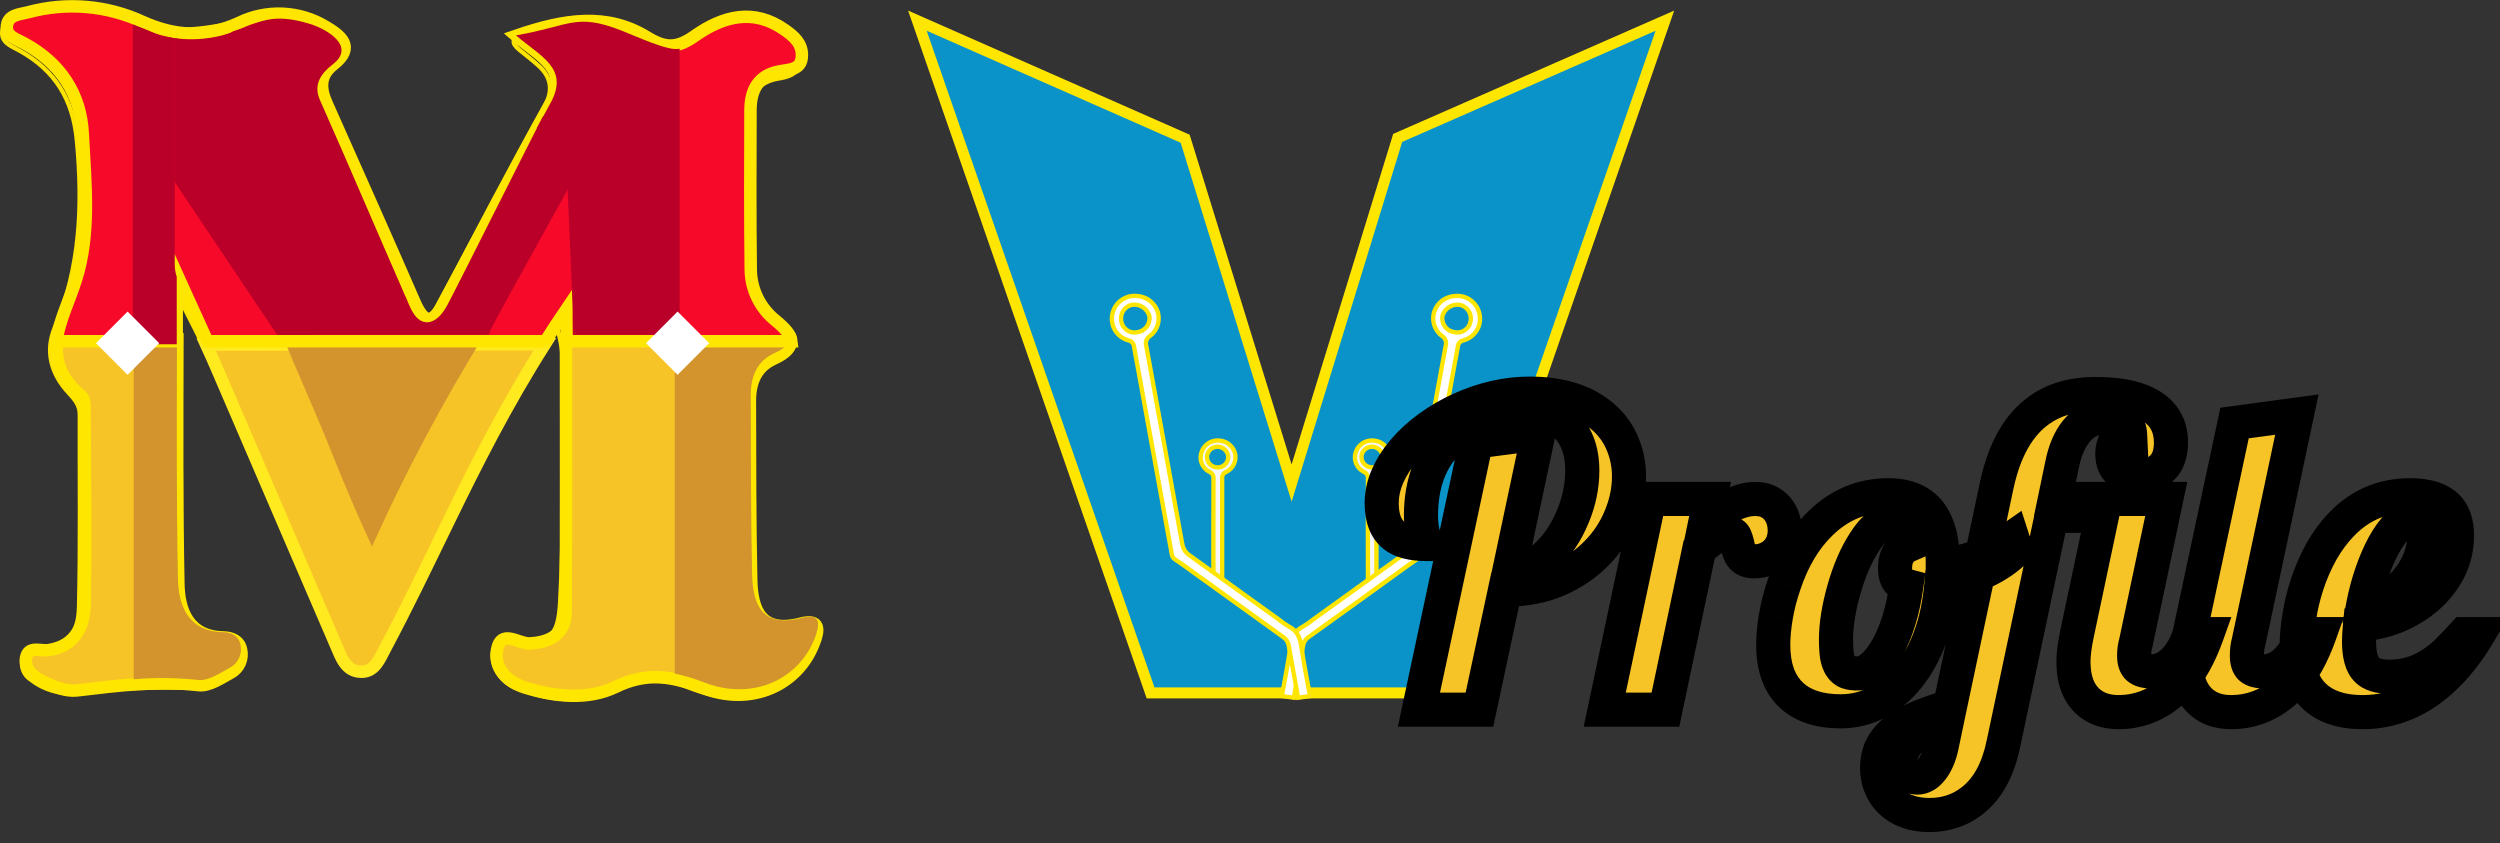 <svg width="83" height="28" viewBox="0 0 83 28" fill="none" xmlns="http://www.w3.org/2000/svg">
<rect x="0" y="0" width="83" height="28" fill="#333333" stroke="none"/>
<g clip-path="url(#clip0_544_13269)">
<path d="M18.489 10.858C17.658 12.038 16.914 13.277 16.262 14.565C15.098 16.829 13.97 19.112 12.824 21.385C12.627 21.774 12.454 22.232 11.917 22.209C11.38 22.186 11.222 21.733 11.05 21.334C9.705 18.243 8.372 15.147 7.019 12.059C6.712 11.358 6.346 10.682 5.99 9.96C5.801 10.201 5.865 10.412 5.866 10.607C5.866 13.472 5.873 16.336 5.888 19.201C5.888 20.487 6.119 20.779 7.361 21.124C7.65 21.205 7.873 21.328 7.93 21.642C7.959 21.779 7.947 21.921 7.896 22.051C7.844 22.181 7.756 22.292 7.641 22.372C7.29 22.64 6.909 22.857 6.445 22.845C5.133 22.799 3.819 22.851 2.514 23.001C1.981 23.055 1.447 22.899 1.026 22.568C0.917 22.501 0.832 22.402 0.782 22.285C0.732 22.167 0.72 22.037 0.747 21.913C0.805 21.624 1.036 21.611 1.275 21.575C2.221 21.43 2.603 21.102 2.624 20.145C2.673 18.016 2.644 15.883 2.649 13.753C2.649 13.449 2.471 13.248 2.281 13.043C1.693 12.413 1.493 11.654 1.821 10.877C2.672 8.87 2.753 6.807 2.553 4.667C2.426 3.3 1.831 2.341 0.656 1.684C0.382 1.529 0.016 1.422 0.078 1.011C0.14 0.599 0.491 0.578 0.8 0.488C1.829 0.199 2.896 0.11 3.852 0.553C5.354 1.249 6.818 0.986 8.298 0.638C9.258 0.413 10.128 0.544 10.931 1.096C11.479 1.474 11.541 1.806 11.075 2.279C10.652 2.712 10.633 3.152 10.857 3.658C11.796 5.776 12.736 7.894 13.677 10.012C13.768 10.215 13.849 10.478 14.119 10.49C14.389 10.501 14.479 10.226 14.583 10.033C15.761 7.856 16.935 5.674 18.103 3.489C18.366 3.002 18.301 2.559 17.891 2.189C17.688 2.003 17.47 1.835 17.254 1.662C16.965 1.431 16.984 1.266 17.35 1.149C18.681 0.725 20.012 0.539 21.296 1.275C21.938 1.642 22.486 1.58 23.093 1.181C24.203 0.448 25.341 0.495 26.147 1.246C26.404 1.486 26.635 1.752 26.537 2.141C26.447 2.498 26.125 2.559 25.835 2.609C25.172 2.722 24.87 3.16 24.863 3.765C24.841 5.483 24.852 7.202 24.876 8.919C24.888 9.687 25.22 10.311 25.805 10.839C26.39 11.368 26.342 11.658 25.66 12.046C25.133 12.347 24.938 12.768 24.938 13.346C24.95 15.368 24.938 17.38 24.966 19.397C24.982 20.48 25.353 20.777 26.41 20.658C27.041 20.587 27.22 20.802 27.019 21.411C26.586 22.711 25.117 23.433 23.631 23.066C23.363 23.001 23.1 22.917 22.843 22.815C22.457 22.659 22.043 22.585 21.627 22.598C21.211 22.611 20.802 22.71 20.427 22.89C19.35 23.367 18.272 23.274 17.202 22.863C17.014 22.805 16.843 22.702 16.705 22.562C16.566 22.423 16.463 22.252 16.405 22.064C16.242 21.486 16.515 21.18 17.104 21.258C18.259 21.403 18.531 21.136 18.596 19.998C18.74 17.456 18.667 14.913 18.69 12.371C18.709 11.859 18.642 11.347 18.489 10.858ZM5.016 11.502C5.016 11.343 4.282 10.605 4.122 10.607C3.961 10.608 3.186 11.368 3.255 11.509C3.438 11.879 3.738 12.178 4.109 12.36C4.247 12.431 5.011 11.681 5.016 11.502ZM23.273 11.493C23.273 11.33 22.531 10.602 22.371 10.608C22.21 10.614 21.441 11.381 21.512 11.517C21.696 11.886 21.998 12.182 22.371 12.36C22.515 12.426 23.273 11.668 23.273 11.493Z" fill="#02012B" stroke="#FCE300" stroke-width="0.144" stroke-miterlimit="10"/>
<path d="M6.846 11.44C6.979 11.729 7.107 12.018 7.231 12.306C8.545 15.348 9.847 18.395 11.161 21.436C11.328 21.825 11.483 22.302 12.001 22.302C12.447 22.302 12.602 21.877 12.785 21.533C13.514 20.168 14.18 18.772 14.859 17.38C15.815 15.414 16.801 13.456 18.088 11.43L6.846 11.44Z" fill="#F7C427" stroke="#FFE91F" stroke-width="0.414" stroke-miterlimit="10"/>
<path d="M26.591 20.704C25.277 21.043 24.963 20.279 24.94 19.244C24.898 17.264 24.901 15.284 24.896 13.303C24.896 12.705 25.099 12.179 25.67 11.919C26.132 11.71 26.286 11.499 26.247 11.281H18.79C18.79 14.441 18.8 17.371 18.78 20.298C18.78 21.02 18.298 21.329 17.58 21.361C17.213 21.377 16.637 20.867 16.503 21.562C16.384 22.174 16.829 22.637 17.404 22.819C18.415 23.136 19.516 23.253 20.436 22.808C21.493 22.292 22.341 22.457 23.358 22.847C24.946 23.453 26.474 22.752 27.013 21.371C27.202 20.909 27.229 20.538 26.591 20.704Z" fill="#F7C427" stroke="#FFE600" stroke-width="0.414" stroke-miterlimit="10"/>
<path d="M7.408 21.162C6.24 21.138 5.939 20.25 5.922 19.395C5.869 16.738 5.883 14.074 5.89 11.267H1.903C1.817 11.914 1.97 12.543 2.716 13.168C2.817 13.252 2.807 13.496 2.807 13.665C2.819 15.775 2.845 17.885 2.814 19.995C2.804 20.769 2.526 21.439 1.616 21.583C1.35 21.628 0.933 21.419 0.862 21.853C0.8 22.237 1.131 22.493 1.44 22.634C1.782 22.796 2.191 22.965 2.546 22.923C3.893 22.766 5.228 22.584 6.597 22.747C6.93 22.786 7.319 22.523 7.655 22.338C7.791 22.266 7.898 22.15 7.961 22.01C8.024 21.87 8.039 21.712 8.003 21.563C7.94 21.27 7.684 21.167 7.408 21.162Z" fill="#F7C427" stroke="#FFE600" stroke-width="0.414" stroke-miterlimit="10"/>
<path d="M26.62 20.513C25.306 20.854 24.993 20.09 24.97 19.053C24.928 17.075 24.931 15.094 24.925 13.114C24.925 12.514 25.127 11.99 25.699 11.729C26.102 11.547 26.269 11.364 26.284 11.174H21.908C22.069 11.288 22.198 11.44 22.284 11.617C22.37 11.793 22.411 11.989 22.402 12.185V22.363C22.741 22.434 23.073 22.535 23.394 22.663C24.983 23.271 26.512 22.568 27.051 21.188C27.231 20.718 27.259 20.349 26.62 20.513Z" fill="#D3942D"/>
<path d="M16.081 11.117L9.357 11.104C9.906 12.436 10.485 13.703 11.014 15.03C11.434 16.09 11.88 17.121 12.35 18.145C13.438 15.723 14.684 13.375 16.081 11.117Z" fill="#D3942D"/>
<path d="M7.982 21.393C7.918 21.095 7.67 20.993 7.394 20.987C6.226 20.962 5.925 20.074 5.908 19.221C5.856 16.588 5.869 13.951 5.876 11.174H4.439V22.552C5.15 22.491 5.866 22.499 6.575 22.575C6.909 22.616 7.297 22.352 7.634 22.167C7.769 22.095 7.877 21.979 7.94 21.839C8.003 21.699 8.018 21.542 7.982 21.393Z" fill="#D3942D"/>
<path d="M0.807 1.441C2.001 2.089 2.685 3.118 2.748 4.446C2.832 6.077 3.021 7.759 2.511 9.324C2.286 10.016 1.957 10.68 1.874 11.329H5.867C5.867 10.594 5.867 9.85 5.867 9.092C6.25 9.94 6.581 10.652 6.885 11.329H18.106C18.331 10.972 18.564 10.615 18.809 10.256V11.329H26.279C26.258 11.112 26.047 10.888 25.757 10.647C25.501 10.445 25.294 10.189 25.15 9.897C25.006 9.605 24.929 9.285 24.925 8.959C24.903 7.194 24.91 5.43 24.916 3.664C24.916 2.995 25.168 2.489 25.901 2.364C26.235 2.305 26.632 2.316 26.623 1.819C26.623 1.432 26.349 1.201 26.064 0.999C25.017 0.254 23.995 0.54 23.069 1.191C22.492 1.597 22.112 1.624 21.481 1.237C20.146 0.416 18.737 0.634 17.133 1.187C17.938 1.892 18.929 2.273 18.269 3.453C17.053 5.632 15.902 7.848 14.738 10.056C14.373 10.751 14.094 10.791 13.762 10.029C12.8 7.821 11.817 5.622 10.838 3.419C10.626 2.941 10.605 2.502 11.063 2.146C11.821 1.555 11.297 1.175 10.806 0.885C10.378 0.626 9.892 0.479 9.392 0.456C8.892 0.433 8.394 0.535 7.944 0.754C6.835 1.265 5.831 1.214 4.735 0.725C3.549 0.177 2.207 0.063 0.946 0.404C0.657 0.481 0.28 0.482 0.231 0.846C0.182 1.21 0.55 1.297 0.807 1.441Z" fill="#F60929" stroke="#FFE600" stroke-width="0.414" stroke-miterlimit="10"/>
<path d="M16.232 11.117C16.272 10.987 16.22 11.157 16.256 11.041C16.265 11.027 16.256 11.031 16.267 11.007C16.249 10.92 19.299 5.535 19.299 5.437L18.028 3.864C17.527 4.812 15.352 9.183 14.851 10.13C14.485 10.825 13.931 10.938 13.601 10.175C12.637 7.966 11.602 5.528 10.624 3.326C10.412 2.848 10.6 2.482 11.058 2.127C11.816 1.535 10.857 0.972 10.311 0.801C8.974 0.387 8.611 0.77 7.784 1.024C7.752 1.031 7.722 1.045 7.696 1.064C7.577 1.152 6.626 1.407 5.797 1.262V6.036L9.204 11.121H10.313C10.401 11.104 12.651 11.114 12.75 11.114H16.101L16.232 11.117Z" fill="#BA0028"/>
<path d="M22.564 1.614C22.224 1.724 21.119 1.204 20.644 1.019C19.104 0.417 18.955 0.861 17.131 1.174C17.937 1.877 18.927 2.258 18.267 3.44C18.116 3.711 17.968 3.986 17.818 4.259C18.103 4.305 18.36 4.454 18.543 4.677C18.725 4.9 18.82 5.182 18.809 5.47L19.015 10.249C19.015 10.639 19.015 10.732 19.023 11.115H22.564V1.614Z" fill="#BA0028"/>
<path d="M5.801 8.751V1.268C5.377 1.188 5.287 1.187 4.987 1.04C4.881 0.989 4.517 0.853 4.409 0.813V11.43H5.868C5.868 10.694 5.868 9.95 5.868 9.19C5.821 9.049 5.799 8.9 5.801 8.751Z" fill="#BA0028"/>
<path d="M22.496 10.344L21.446 11.393L22.496 12.443L23.546 11.393L22.496 10.344Z" fill="white"/>
<path d="M4.236 10.344L3.187 11.394L4.236 12.444L5.286 11.394L4.236 10.344Z" fill="white"/>
<path d="M55.274 0.694L47.533 23.013H38.199L30.457 0.694L39.347 4.615L42.882 16.047L46.403 4.589L55.274 0.694Z" fill="#0C1429" stroke="#FFE600" stroke-width="0.144" stroke-miterlimit="10"/>
<path d="M55.274 0.686L47.533 23.004H38.199L30.457 0.686L39.347 4.605L42.882 16.037L46.403 4.579L55.274 0.686Z" fill="#0993C9" stroke="#FFE600" stroke-width="0.364" stroke-miterlimit="10"/>
<path d="M45.271 15.66C45.319 15.678 45.359 15.711 45.385 15.754C45.411 15.798 45.422 15.849 45.416 15.899C45.416 17.023 45.408 18.145 45.416 19.267C45.416 19.299 45.413 19.331 45.408 19.362H45.697C45.697 18.207 45.697 17.052 45.697 15.896C45.69 15.849 45.699 15.8 45.724 15.758C45.748 15.717 45.786 15.685 45.831 15.668C45.945 15.613 46.036 15.52 46.089 15.405C46.141 15.29 46.152 15.161 46.12 15.039C46.085 14.919 46.012 14.813 45.911 14.739C45.811 14.664 45.689 14.624 45.564 14.624C45.439 14.62 45.316 14.657 45.215 14.731C45.114 14.804 45.04 14.91 45.005 15.03C44.969 15.149 44.976 15.278 45.025 15.393C45.073 15.508 45.16 15.602 45.271 15.66ZM45.545 14.832C45.639 14.831 45.729 14.867 45.797 14.931C45.864 14.996 45.904 15.084 45.907 15.177C45.906 15.224 45.896 15.269 45.877 15.311C45.858 15.354 45.831 15.392 45.798 15.423C45.764 15.455 45.724 15.48 45.681 15.496C45.638 15.512 45.592 15.519 45.545 15.517C45.455 15.517 45.367 15.481 45.303 15.417C45.238 15.353 45.201 15.265 45.2 15.175C45.201 15.083 45.238 14.996 45.303 14.932C45.367 14.868 45.455 14.832 45.545 14.832Z" fill="#F6F6F6" stroke="#FFE600" stroke-width="0.144" stroke-miterlimit="10"/>
<path d="M40.143 15.66C40.191 15.678 40.231 15.711 40.257 15.755C40.283 15.798 40.294 15.849 40.288 15.899C40.288 17.023 40.279 18.145 40.288 19.267C40.291 19.299 40.291 19.331 40.288 19.362H40.576C40.576 18.207 40.576 17.052 40.576 15.896C40.569 15.849 40.578 15.8 40.603 15.758C40.627 15.717 40.665 15.685 40.711 15.668C40.824 15.613 40.915 15.52 40.968 15.405C41.02 15.29 41.032 15.161 40.999 15.039C40.964 14.919 40.891 14.813 40.791 14.739C40.69 14.664 40.569 14.624 40.444 14.624C40.318 14.62 40.195 14.657 40.094 14.731C39.993 14.804 39.919 14.91 39.885 15.03C39.847 15.149 39.853 15.277 39.9 15.392C39.947 15.507 40.033 15.601 40.143 15.66ZM40.417 14.832C40.511 14.831 40.601 14.867 40.669 14.931C40.736 14.996 40.776 15.084 40.779 15.177C40.778 15.224 40.768 15.269 40.749 15.311C40.73 15.354 40.703 15.392 40.67 15.423C40.636 15.455 40.596 15.48 40.553 15.496C40.51 15.512 40.464 15.519 40.417 15.517C40.372 15.517 40.328 15.508 40.286 15.491C40.244 15.474 40.206 15.449 40.174 15.417C40.142 15.385 40.117 15.348 40.099 15.306C40.082 15.264 40.073 15.22 40.072 15.175C40.073 15.084 40.109 14.997 40.173 14.933C40.237 14.869 40.324 14.833 40.415 14.832H40.417Z" fill="#F6F6F6" stroke="#FFE600" stroke-width="0.144" stroke-miterlimit="10"/>
<path d="M48.591 11.299C48.541 11.307 48.495 11.332 48.461 11.369C48.426 11.406 48.405 11.453 48.4 11.504C48.37 11.703 48.328 11.901 48.292 12.098C47.917 14.165 47.541 16.232 47.164 18.298C47.147 18.396 47.144 18.499 47.044 18.567C46.832 18.711 46.624 18.855 46.416 19.011C45.426 19.725 44.436 20.441 43.444 21.151C43.395 21.184 43.354 21.227 43.323 21.277C43.291 21.326 43.271 21.382 43.262 21.44C43.161 22.018 43.056 22.596 42.955 23.165L42.558 23.108C42.656 22.558 42.767 22.009 42.846 21.456C42.89 21.167 42.982 20.942 43.26 20.801C43.381 20.729 43.498 20.648 43.608 20.559C44.587 19.854 45.569 19.148 46.551 18.442C46.617 18.399 46.673 18.343 46.716 18.277C46.759 18.21 46.788 18.136 46.8 18.058C47.195 15.868 47.594 13.677 47.996 11.486C48.016 11.424 48.014 11.357 47.99 11.296C47.967 11.236 47.924 11.184 47.867 11.151C47.749 11.059 47.661 10.933 47.616 10.79C47.571 10.647 47.57 10.493 47.615 10.35C47.663 10.206 47.753 10.079 47.873 9.986C47.994 9.894 48.139 9.839 48.291 9.828C48.478 9.806 48.666 9.854 48.82 9.963C48.973 10.073 49.079 10.236 49.118 10.421C49.161 10.607 49.129 10.802 49.031 10.966C48.933 11.129 48.775 11.248 48.591 11.299ZM48.447 10.116C48.325 10.104 48.202 10.134 48.1 10.202C47.998 10.27 47.923 10.371 47.888 10.488C47.878 10.55 47.88 10.612 47.895 10.673C47.909 10.733 47.935 10.79 47.972 10.84C48.008 10.89 48.054 10.933 48.107 10.965C48.16 10.997 48.219 11.019 48.281 11.028C48.34 11.042 48.402 11.043 48.462 11.032C48.522 11.021 48.579 10.998 48.63 10.964C48.681 10.93 48.724 10.886 48.757 10.835C48.791 10.784 48.813 10.726 48.824 10.666C48.836 10.605 48.836 10.542 48.823 10.481C48.811 10.42 48.786 10.363 48.751 10.311C48.716 10.26 48.671 10.216 48.619 10.183C48.566 10.149 48.508 10.126 48.447 10.116Z" fill="white" stroke="#FFE600" stroke-width="0.144" stroke-miterlimit="10"/>
<path d="M37.458 11.299C37.508 11.307 37.554 11.332 37.588 11.369C37.623 11.406 37.644 11.453 37.649 11.504C37.68 11.703 37.721 11.901 37.757 12.099C38.132 14.166 38.508 16.232 38.885 18.298C38.904 18.396 38.905 18.499 39.005 18.567C39.217 18.711 39.425 18.855 39.633 19.011C40.623 19.725 41.613 20.441 42.606 21.152C42.655 21.185 42.696 21.227 42.727 21.277C42.758 21.327 42.778 21.382 42.787 21.44C42.888 22.018 42.993 22.596 43.096 23.165L43.493 23.108C43.393 22.558 43.282 22.009 43.204 21.456C43.161 21.168 43.068 20.942 42.791 20.801C42.669 20.729 42.554 20.649 42.444 20.559C41.462 19.854 40.481 19.148 39.5 18.442C39.434 18.399 39.378 18.343 39.335 18.277C39.292 18.21 39.263 18.136 39.25 18.058C38.856 15.868 38.458 13.678 38.056 11.486C38.036 11.424 38.038 11.357 38.062 11.296C38.085 11.236 38.128 11.184 38.184 11.151C38.303 11.059 38.39 10.933 38.435 10.79C38.48 10.647 38.48 10.493 38.436 10.35C38.388 10.206 38.298 10.08 38.178 9.987C38.058 9.894 37.913 9.839 37.761 9.828C37.574 9.805 37.385 9.853 37.231 9.963C37.078 10.073 36.971 10.236 36.932 10.421C36.89 10.606 36.921 10.801 37.019 10.965C37.117 11.128 37.274 11.248 37.458 11.299ZM37.602 10.116C37.724 10.104 37.846 10.134 37.948 10.202C38.05 10.27 38.124 10.371 38.16 10.488C38.17 10.55 38.167 10.612 38.153 10.673C38.139 10.733 38.112 10.79 38.076 10.84C38.039 10.89 37.993 10.933 37.94 10.965C37.887 10.998 37.828 11.019 37.767 11.028C37.708 11.042 37.646 11.043 37.586 11.032C37.526 11.021 37.469 10.998 37.418 10.964C37.368 10.93 37.325 10.886 37.291 10.835C37.258 10.784 37.236 10.726 37.226 10.666C37.213 10.605 37.213 10.542 37.225 10.481C37.238 10.42 37.262 10.362 37.298 10.31C37.333 10.259 37.378 10.215 37.431 10.182C37.484 10.149 37.542 10.126 37.604 10.116H37.602Z" fill="white" stroke="#FFE600" stroke-width="0.144" stroke-miterlimit="10"/>
</g>
<path d="M49.008 14.659L51.077 14.386L50.087 19.059C50.529 19.027 50.95 18.822 51.351 18.444C51.715 18.102 52.004 17.67 52.218 17.146C52.428 16.645 52.532 16.135 52.532 15.616C52.532 15.069 52.398 14.621 52.129 14.27C51.984 14.092 51.799 13.956 51.576 13.86C51.353 13.76 51.093 13.71 50.797 13.71C50.233 13.71 49.725 13.787 49.274 13.942C48.828 14.097 48.447 14.32 48.133 14.612C47.819 14.903 47.58 15.261 47.416 15.684C47.257 16.108 47.177 16.584 47.177 17.112C47.177 17.403 47.209 17.636 47.272 17.809C47.291 17.868 47.313 17.92 47.341 17.966C47.359 17.998 47.368 18.03 47.368 18.061C46.862 18.061 46.494 17.961 46.261 17.761C46.002 17.542 45.872 17.189 45.872 16.702C45.872 16.397 45.938 16.096 46.07 15.8C46.202 15.5 46.389 15.211 46.63 14.933C46.858 14.669 47.129 14.423 47.443 14.195C47.762 13.963 48.106 13.762 48.475 13.594C49.249 13.243 50.019 13.068 50.784 13.068C51.863 13.068 52.701 13.348 53.297 13.908C53.562 14.159 53.758 14.448 53.885 14.776C54.017 15.104 54.083 15.452 54.083 15.821C54.083 16.272 53.99 16.72 53.803 17.167C53.621 17.613 53.357 18.011 53.011 18.362C52.646 18.735 52.211 19.032 51.706 19.25C51.205 19.464 50.652 19.571 50.046 19.571H49.971L49.117 23.561H47.108L49.008 14.659ZM54.759 16.565H56.775L56.597 17.433C56.916 17.151 57.175 16.95 57.376 16.832C57.685 16.654 57.988 16.565 58.284 16.565C58.585 16.565 58.826 16.672 59.008 16.887C59.09 16.982 59.152 17.094 59.193 17.221C59.234 17.344 59.254 17.476 59.254 17.617C59.254 17.745 59.234 17.868 59.193 17.986C59.152 18.105 59.09 18.212 59.008 18.307C58.917 18.408 58.806 18.487 58.674 18.547C58.546 18.606 58.403 18.635 58.243 18.635C58.12 18.635 58.022 18.615 57.95 18.574C57.877 18.533 57.82 18.474 57.779 18.396C57.742 18.319 57.717 18.244 57.704 18.171C57.663 17.975 57.622 17.845 57.581 17.781C57.549 17.736 57.499 17.713 57.43 17.713C57.234 17.713 57.068 17.754 56.932 17.836C56.795 17.918 56.622 18.055 56.413 18.246L55.292 23.561H53.277L54.759 16.565ZM61.112 23.615C60.42 23.615 59.885 23.447 59.507 23.11C59.084 22.736 58.872 22.169 58.872 21.409C58.872 21.122 58.901 20.805 58.961 20.459C59.02 20.108 59.111 19.756 59.234 19.4C59.516 18.553 59.919 17.877 60.443 17.372C61.076 16.752 61.83 16.442 62.704 16.442C63.902 16.442 64.501 17.187 64.501 18.676V18.69C64.528 18.699 64.551 18.704 64.569 18.704H64.651C64.961 18.704 65.327 18.617 65.751 18.444C66.124 18.289 66.477 18.096 66.81 17.863L66.933 18.246C66.659 18.533 66.306 18.776 65.874 18.977C65.446 19.177 64.972 19.321 64.453 19.407C64.398 20.04 64.275 20.619 64.084 21.142C63.893 21.662 63.647 22.108 63.346 22.481C63.05 22.846 62.711 23.126 62.328 23.322C61.946 23.517 61.541 23.615 61.112 23.615ZM61.672 22.358C61.837 22.358 62.003 22.285 62.171 22.14C62.344 21.989 62.506 21.782 62.656 21.518C62.806 21.254 62.936 20.944 63.046 20.589C63.155 20.234 63.237 19.854 63.291 19.448C63.155 19.412 63.057 19.343 62.998 19.243C62.943 19.143 62.916 19.015 62.916 18.861C62.916 18.669 62.955 18.51 63.032 18.383C63.109 18.255 63.216 18.162 63.353 18.102C63.335 17.806 63.287 17.595 63.209 17.467C63.169 17.403 63.116 17.358 63.052 17.331C62.993 17.303 62.916 17.29 62.82 17.29C62.506 17.29 62.199 17.526 61.898 18C61.62 18.428 61.392 18.956 61.215 19.585C61.042 20.2 60.955 20.746 60.955 21.224C60.955 21.456 60.967 21.645 60.989 21.791C61.017 21.937 61.06 22.051 61.119 22.133C61.174 22.215 61.244 22.274 61.331 22.31C61.417 22.342 61.531 22.358 61.672 22.358ZM64.057 27.058C63.542 27.058 63.125 26.917 62.806 26.635C62.652 26.498 62.533 26.332 62.451 26.136C62.365 25.945 62.322 25.731 62.322 25.494C62.322 25.193 62.388 24.934 62.52 24.715C62.652 24.496 62.841 24.305 63.087 24.141C63.291 24.009 63.522 23.891 63.776 23.786C64.032 23.686 64.353 23.574 64.74 23.451L66.297 16.087C66.548 14.931 67.014 14.108 67.698 13.621C68.194 13.261 68.818 13.082 69.569 13.082C70.28 13.082 70.838 13.182 71.243 13.382C71.799 13.655 72.076 14.092 72.076 14.694C72.076 15.085 71.965 15.377 71.742 15.568C71.641 15.655 71.523 15.718 71.386 15.759C71.254 15.8 71.115 15.821 70.97 15.821C70.733 15.821 70.542 15.771 70.396 15.671C70.218 15.548 70.129 15.347 70.129 15.069C70.129 14.896 70.171 14.742 70.252 14.605C70.344 14.459 70.46 14.386 70.601 14.386H70.669C70.692 14.386 70.708 14.391 70.717 14.4C70.708 14.213 70.635 14.074 70.498 13.983C70.366 13.888 70.182 13.84 69.945 13.84C69.531 13.84 69.191 14.002 68.927 14.325C68.709 14.598 68.554 14.962 68.463 15.418L68.224 16.565H69.344L69.235 17.126H68.114L66.516 24.681C66.338 25.555 65.987 26.193 65.464 26.594C65.063 26.903 64.594 27.058 64.057 27.058ZM70.341 23.642C69.895 23.642 69.54 23.511 69.276 23.246C68.984 22.955 68.838 22.529 68.838 21.969C68.838 21.723 68.877 21.418 68.955 21.053L69.904 16.565H71.919L70.915 21.32C70.874 21.456 70.854 21.607 70.854 21.771C70.854 21.962 70.899 22.096 70.99 22.174C71.081 22.251 71.227 22.29 71.427 22.29C71.564 22.29 71.696 22.26 71.824 22.201C71.956 22.137 72.076 22.051 72.186 21.942C72.409 21.718 72.577 21.422 72.691 21.053H73.279C73.028 21.759 72.714 22.322 72.336 22.741C72.017 23.082 71.657 23.328 71.257 23.479C70.965 23.588 70.66 23.642 70.341 23.642ZM63.667 25.815C63.74 25.815 63.815 25.794 63.893 25.753C63.97 25.712 64.043 25.651 64.111 25.569C64.28 25.369 64.4 25.086 64.473 24.722L64.644 23.909C64.18 24.05 63.811 24.235 63.537 24.462C63.241 24.699 63.093 24.963 63.093 25.255C63.093 25.455 63.171 25.608 63.326 25.712C63.43 25.781 63.544 25.815 63.667 25.815ZM74.078 23.642C73.632 23.642 73.279 23.511 73.019 23.246C72.728 22.955 72.582 22.529 72.582 21.969C72.582 21.705 72.618 21.4 72.691 21.053L74.187 14.045L76.257 13.765L74.652 21.32C74.615 21.438 74.597 21.589 74.597 21.771C74.597 21.962 74.64 22.096 74.727 22.174C74.818 22.251 74.964 22.29 75.164 22.29C75.301 22.29 75.433 22.26 75.56 22.201C75.692 22.137 75.813 22.051 75.922 21.942C76.145 21.718 76.314 21.422 76.428 21.053H77.015C76.765 21.759 76.451 22.322 76.073 22.741C75.754 23.082 75.394 23.328 74.993 23.479C74.702 23.588 74.397 23.642 74.078 23.642ZM78.436 23.642C77.749 23.642 77.218 23.47 76.845 23.123C76.448 22.755 76.25 22.188 76.25 21.422C76.25 21.136 76.28 20.817 76.339 20.466C76.394 20.115 76.478 19.765 76.592 19.414C76.719 19.022 76.881 18.651 77.077 18.3C77.277 17.95 77.51 17.64 77.774 17.372C78.384 16.752 79.135 16.442 80.028 16.442C80.597 16.442 81.012 16.579 81.271 16.852C81.472 17.066 81.572 17.376 81.572 17.781C81.572 18.178 81.485 18.551 81.312 18.902C81.139 19.248 80.9 19.555 80.595 19.824C80.29 20.088 79.944 20.3 79.556 20.459C79.169 20.614 78.769 20.705 78.354 20.732C78.332 20.969 78.32 21.156 78.32 21.293C78.32 21.748 78.407 22.062 78.58 22.235C78.73 22.39 78.98 22.468 79.331 22.468C79.837 22.468 80.299 22.331 80.718 22.058C80.895 21.944 81.066 21.809 81.23 21.655C81.394 21.495 81.585 21.295 81.804 21.053H82.282C81.84 21.8 81.333 22.395 80.759 22.836C80.053 23.374 79.279 23.642 78.436 23.642ZM78.463 20.063C78.723 20.045 78.976 19.97 79.222 19.838C79.468 19.706 79.686 19.532 79.878 19.318C80.069 19.1 80.219 18.856 80.329 18.587C80.438 18.314 80.492 18.036 80.492 17.754C80.492 17.567 80.465 17.426 80.41 17.331C80.36 17.23 80.272 17.18 80.144 17.18C79.975 17.18 79.805 17.262 79.632 17.426C79.463 17.59 79.299 17.816 79.14 18.102C78.994 18.371 78.862 18.676 78.744 19.018C78.625 19.359 78.532 19.708 78.463 20.063Z" fill="#F7C427"/>
<path d="M49.008 14.659L48.933 14.098L48.537 14.15L48.454 14.541L49.008 14.659ZM51.077 14.386L51.632 14.504L51.798 13.72L51.003 13.825L51.077 14.386ZM50.087 19.059L49.533 18.941L49.377 19.678L50.128 19.624L50.087 19.059ZM51.351 18.444L50.963 18.031L50.962 18.032L51.351 18.444ZM52.218 17.146L51.696 16.927L51.694 16.932L52.218 17.146ZM52.129 14.27L52.579 13.926L52.573 13.918L52.567 13.911L52.129 14.27ZM51.576 13.86L51.344 14.377L51.353 14.381L51.576 13.86ZM49.274 13.942L49.09 13.407L49.088 13.407L49.274 13.942ZM47.416 15.684L46.888 15.48L46.886 15.485L47.416 15.684ZM47.272 17.809L47.814 17.642L47.809 17.627L47.804 17.613L47.272 17.809ZM47.341 17.966L47.833 17.685L47.826 17.674L47.341 17.966ZM47.368 18.061V18.628H47.934V18.061H47.368ZM46.261 17.761L46.631 17.332L46.626 17.328L46.261 17.761ZM46.07 15.8L46.587 16.031L46.589 16.028L46.07 15.8ZM46.63 14.933L47.058 15.304L47.059 15.303L46.63 14.933ZM47.443 14.195L47.776 14.654L47.777 14.653L47.443 14.195ZM48.475 13.594L48.241 13.078L48.239 13.079L48.475 13.594ZM53.297 13.908L53.687 13.497L53.685 13.495L53.297 13.908ZM53.885 14.776L53.357 14.981L53.36 14.987L53.885 14.776ZM53.803 17.167L53.281 16.948L53.279 16.953L53.803 17.167ZM53.011 18.362L52.608 17.964L52.605 17.966L53.011 18.362ZM51.706 19.25L51.928 19.771L51.931 19.77L51.706 19.25ZM49.971 19.571V19.005H49.513L49.417 19.453L49.971 19.571ZM49.117 23.561V24.127H49.575L49.671 23.679L49.117 23.561ZM47.108 23.561L46.554 23.442L46.408 24.127H47.108V23.561ZM49.082 15.221L51.151 14.948L51.003 13.825L48.933 14.098L49.082 15.221ZM50.523 14.269L49.533 18.941L50.641 19.176L51.632 14.504L50.523 14.269ZM50.128 19.624C50.729 19.58 51.267 19.301 51.739 18.856L50.962 18.032C50.632 18.343 50.328 18.474 50.046 18.494L50.128 19.624ZM51.738 18.857C52.169 18.453 52.502 17.949 52.742 17.36L51.694 16.932C51.507 17.39 51.261 17.752 50.963 18.031L51.738 18.857ZM52.741 17.365C52.978 16.798 53.099 16.213 53.099 15.616H51.966C51.966 16.057 51.877 16.493 51.696 16.928L52.741 17.365ZM53.099 15.616C53.099 14.975 52.94 14.397 52.579 13.926L51.68 14.615C51.856 14.845 51.966 15.164 51.966 15.616H53.099ZM52.567 13.911C52.361 13.659 52.101 13.469 51.799 13.34L51.353 14.381C51.498 14.443 51.607 14.526 51.691 14.629L52.567 13.911ZM51.808 13.344C51.498 13.204 51.157 13.144 50.797 13.144V14.276C51.03 14.276 51.208 14.316 51.344 14.377L51.808 13.344ZM50.797 13.144C50.181 13.144 49.61 13.228 49.09 13.407L49.458 14.478C49.84 14.347 50.284 14.276 50.797 14.276V13.144ZM49.088 13.407C48.575 13.585 48.125 13.846 47.748 14.196L48.518 15.027C48.769 14.794 49.08 14.609 49.46 14.477L49.088 13.407ZM47.748 14.196C47.367 14.55 47.081 14.981 46.888 15.48L47.944 15.889C48.079 15.54 48.271 15.257 48.518 15.027L47.748 14.196ZM46.886 15.485C46.699 15.982 46.61 16.527 46.61 17.112H47.743C47.743 16.641 47.814 16.234 47.946 15.884L46.886 15.485ZM46.61 17.112C46.61 17.436 46.645 17.743 46.741 18.005L47.804 17.613C47.773 17.528 47.743 17.371 47.743 17.112H46.61ZM46.731 17.975C46.761 18.071 46.801 18.167 46.855 18.257L47.826 17.674C47.826 17.674 47.821 17.665 47.814 17.642L46.731 17.975ZM46.849 18.247C46.826 18.206 46.802 18.142 46.802 18.061H47.934C47.934 17.917 47.892 17.789 47.833 17.685L46.849 18.247ZM47.368 17.495C46.916 17.495 46.712 17.402 46.631 17.332L45.891 18.19C46.275 18.521 46.809 18.628 47.368 18.628V17.495ZM46.626 17.328C46.543 17.257 46.438 17.098 46.438 16.702H45.306C45.306 17.281 45.461 17.827 45.897 18.194L46.626 17.328ZM46.438 16.702C46.438 16.481 46.486 16.259 46.587 16.031L45.553 15.57C45.39 15.934 45.306 16.312 45.306 16.702H46.438ZM46.589 16.028C46.695 15.786 46.849 15.544 47.058 15.304L46.203 14.561C45.928 14.877 45.709 15.214 45.552 15.572L46.589 16.028ZM47.059 15.303C47.255 15.075 47.493 14.858 47.776 14.654L47.111 13.736C46.765 13.987 46.461 14.262 46.201 14.563L47.059 15.303ZM47.777 14.653C48.064 14.444 48.375 14.262 48.71 14.109L48.239 13.079C47.837 13.262 47.46 13.482 47.11 13.737L47.777 14.653ZM48.708 14.11C49.417 13.789 50.108 13.634 50.784 13.634V12.502C49.929 12.502 49.08 12.698 48.241 13.078L48.708 14.11ZM50.784 13.634C51.766 13.634 52.448 13.888 52.91 14.321L53.685 13.495C52.954 12.808 51.96 12.502 50.784 12.502V13.634ZM52.908 14.319C53.113 14.514 53.261 14.734 53.357 14.981L54.413 14.57C54.254 14.162 54.01 13.803 53.687 13.497L52.908 14.319ZM53.36 14.987C53.463 15.245 53.517 15.521 53.517 15.821H54.65C54.65 15.383 54.571 14.962 54.41 14.564L53.36 14.987ZM53.517 15.821C53.517 16.191 53.44 16.566 53.281 16.948L54.325 17.385C54.539 16.875 54.65 16.352 54.65 15.821H53.517ZM53.279 16.953C53.125 17.329 52.903 17.665 52.608 17.964L53.414 18.76C53.811 18.358 54.117 17.897 54.327 17.381L53.279 16.953ZM52.605 17.966C52.295 18.284 51.923 18.539 51.481 18.73L51.931 19.77C52.5 19.524 52.997 19.187 53.416 18.758L52.605 17.966ZM51.483 18.729C51.06 18.91 50.584 19.005 50.046 19.005V20.137C50.719 20.137 51.35 20.018 51.928 19.771L51.483 18.729ZM50.046 19.005H49.971V20.137H50.046V19.005ZM49.417 19.453L48.563 23.442L49.671 23.679L50.525 19.69L49.417 19.453ZM49.117 22.994H47.108V24.127H49.117V22.994ZM47.662 23.679L49.562 14.778L48.454 14.541L46.554 23.442L47.662 23.679ZM54.759 16.565V15.999H54.3L54.205 16.448L54.759 16.565ZM56.775 16.565L57.33 16.679L57.469 15.999H56.775V16.565ZM56.597 17.433L56.042 17.319L55.702 18.983L56.972 17.857L56.597 17.433ZM57.376 16.832L57.094 16.34L57.088 16.344L57.376 16.832ZM59.008 16.887L58.577 17.254L58.578 17.255L59.008 16.887ZM59.193 17.221L58.654 17.395L58.656 17.4L59.193 17.221ZM59.008 18.307L59.428 18.688L59.433 18.682L59.438 18.676L59.008 18.307ZM58.674 18.547L58.442 18.03L58.435 18.033L58.674 18.547ZM57.779 18.396L57.266 18.637L57.272 18.649L57.278 18.661L57.779 18.396ZM57.704 18.171L58.26 18.066L58.258 18.055L57.704 18.171ZM57.581 17.781L58.057 17.475L58.051 17.466L58.045 17.457L57.581 17.781ZM56.413 18.246L56.031 17.828L55.896 17.951L55.858 18.129L56.413 18.246ZM55.292 23.561V24.127H55.752L55.846 23.677L55.292 23.561ZM53.277 23.561L52.723 23.443L52.578 24.127H53.277V23.561ZM54.759 17.132H56.775V15.999H54.759V17.132ZM56.22 16.452L56.042 17.319L57.152 17.547L57.33 16.679L56.22 16.452ZM56.972 17.857C57.282 17.582 57.51 17.41 57.664 17.32L57.088 16.344C56.84 16.49 56.549 16.719 56.221 17.009L56.972 17.857ZM57.657 17.323C57.899 17.185 58.106 17.132 58.284 17.132V15.999C57.871 15.999 57.472 16.124 57.094 16.34L57.657 17.323ZM58.284 17.132C58.432 17.132 58.511 17.176 58.577 17.254L59.44 16.519C59.142 16.169 58.738 15.999 58.284 15.999V17.132ZM58.578 17.255C58.608 17.29 58.634 17.334 58.654 17.395L59.732 17.048C59.669 16.853 59.572 16.674 59.438 16.518L58.578 17.255ZM58.656 17.4C58.676 17.461 58.688 17.532 58.688 17.617H59.821C59.821 17.421 59.792 17.228 59.73 17.042L58.656 17.4ZM58.688 17.617C58.688 17.683 58.678 17.743 58.658 17.801L59.728 18.172C59.79 17.992 59.821 17.807 59.821 17.617H58.688ZM58.658 17.801C58.64 17.852 58.614 17.897 58.578 17.939L59.438 18.676C59.566 18.527 59.664 18.358 59.728 18.172L58.658 17.801ZM58.589 17.926C58.554 17.965 58.508 18 58.442 18.03L58.905 19.063C59.104 18.974 59.28 18.85 59.428 18.688L58.589 17.926ZM58.435 18.033C58.392 18.053 58.331 18.069 58.243 18.069V19.202C58.474 19.202 58.7 19.159 58.912 19.06L58.435 18.033ZM58.243 18.069C58.228 18.069 58.217 18.068 58.208 18.067C58.2 18.067 58.195 18.066 58.194 18.066C58.191 18.065 58.204 18.067 58.227 18.08L57.672 19.067C57.86 19.173 58.066 19.202 58.243 19.202V18.069ZM58.227 18.08C58.238 18.086 58.25 18.095 58.261 18.106C58.271 18.117 58.277 18.126 58.279 18.131L57.278 18.661C57.367 18.83 57.5 18.971 57.672 19.067L58.227 18.08ZM58.291 18.155C58.272 18.115 58.264 18.085 58.26 18.066L57.147 18.275C57.171 18.402 57.212 18.523 57.266 18.637L58.291 18.155ZM58.258 18.055C58.219 17.867 58.162 17.639 58.057 17.475L57.104 18.088C57.092 18.068 57.088 18.058 57.09 18.062C57.091 18.066 57.096 18.077 57.102 18.097C57.115 18.138 57.131 18.2 57.149 18.287L58.258 18.055ZM58.045 17.457C57.882 17.224 57.636 17.147 57.43 17.147V18.279C57.403 18.279 57.349 18.275 57.285 18.246C57.217 18.215 57.158 18.166 57.117 18.106L58.045 17.457ZM57.43 17.147C57.155 17.147 56.883 17.205 56.64 17.35L57.223 18.322C57.254 18.303 57.314 18.279 57.43 18.279V17.147ZM56.64 17.35C56.456 17.461 56.25 17.627 56.031 17.828L56.794 18.664C56.994 18.482 57.135 18.375 57.223 18.322L56.64 17.35ZM55.858 18.129L54.738 23.444L55.846 23.677L56.967 18.363L55.858 18.129ZM55.292 22.994H53.277V24.127H55.292V22.994ZM53.831 23.678L55.313 16.683L54.205 16.448L52.723 23.443L53.831 23.678ZM59.507 23.11L59.884 22.687L59.882 22.685L59.507 23.11ZM58.961 20.459L59.519 20.555L59.519 20.553L58.961 20.459ZM59.234 19.4L59.769 19.586L59.771 19.579L59.234 19.4ZM60.443 17.372L60.836 17.779L60.839 17.776L60.443 17.372ZM64.501 18.69H63.934V19.098L64.322 19.227L64.501 18.69ZM65.751 18.444L65.965 18.968L65.968 18.967L65.751 18.444ZM66.81 17.863L67.349 17.69L67.114 16.96L66.485 17.399L66.81 17.863ZM66.933 18.246L67.343 18.637L67.575 18.393L67.472 18.073L66.933 18.246ZM65.874 18.977L65.636 18.463L65.634 18.464L65.874 18.977ZM64.453 19.407L64.36 18.849L63.926 18.921L63.889 19.358L64.453 19.407ZM64.084 21.142L64.615 21.338L64.616 21.337L64.084 21.142ZM63.346 22.481L63.786 22.838L63.787 22.836L63.346 22.481ZM62.171 22.14L62.542 22.568L62.543 22.567L62.171 22.14ZM63.291 19.448L63.853 19.524L63.919 19.029L63.438 18.901L63.291 19.448ZM62.998 19.243L62.501 19.515L62.505 19.523L62.51 19.531L62.998 19.243ZM63.353 18.102L63.578 18.622L63.943 18.464L63.918 18.068L63.353 18.102ZM63.209 17.467L63.694 17.173L63.69 17.167L63.686 17.161L63.209 17.467ZM63.052 17.331L62.815 17.845L62.822 17.848L62.829 17.851L63.052 17.331ZM61.898 18L62.373 18.308L62.376 18.303L61.898 18ZM61.215 19.585L60.67 19.431L60.67 19.431L61.215 19.585ZM60.989 21.791L60.43 21.879L60.431 21.887L60.433 21.896L60.989 21.791ZM61.119 22.133L61.59 21.819L61.585 21.81L61.578 21.801L61.119 22.133ZM61.331 22.31L61.111 22.832L61.123 22.837L61.135 22.842L61.331 22.31ZM61.112 23.049C60.508 23.049 60.125 22.902 59.884 22.687L59.13 23.532C59.645 23.991 60.333 24.182 61.112 24.182V23.049ZM59.882 22.685C59.618 22.453 59.438 22.066 59.438 21.409H58.305C58.305 22.273 58.549 23.02 59.132 23.535L59.882 22.685ZM59.438 21.409C59.438 21.16 59.464 20.876 59.519 20.555L58.402 20.364C58.339 20.735 58.305 21.084 58.305 21.409H59.438ZM59.519 20.553C59.573 20.235 59.656 19.913 59.769 19.586L58.699 19.215C58.566 19.598 58.467 19.982 58.402 20.365L59.519 20.553ZM59.771 19.579C60.031 18.8 60.392 18.208 60.836 17.779L60.05 16.964C59.447 17.546 59.001 18.307 58.697 19.221L59.771 19.579ZM60.839 17.776C61.368 17.259 61.98 17.009 62.704 17.009V15.876C61.679 15.876 60.784 16.245 60.047 16.967L60.839 17.776ZM62.704 17.009C63.179 17.009 63.445 17.15 63.61 17.356C63.794 17.585 63.934 17.993 63.934 18.676H65.067C65.067 17.871 64.907 17.162 64.493 16.646C64.059 16.107 63.427 15.876 62.704 15.876V17.009ZM63.934 18.676V18.69H65.067V18.676H63.934ZM64.322 19.227C64.377 19.246 64.465 19.27 64.569 19.27V18.137C64.606 18.137 64.633 18.142 64.649 18.145C64.666 18.148 64.676 18.151 64.68 18.153L64.322 19.227ZM64.569 19.27H64.651V18.137H64.569V19.27ZM64.651 19.27C65.06 19.27 65.503 19.157 65.965 18.968L65.537 17.92C65.151 18.077 64.861 18.137 64.651 18.137V19.27ZM65.968 18.967C66.379 18.797 66.768 18.583 67.134 18.328L66.485 17.399C66.186 17.608 65.869 17.782 65.534 17.921L65.968 18.967ZM66.27 18.037L66.393 18.419L67.472 18.073L67.349 17.69L66.27 18.037ZM66.522 17.855C66.307 18.081 66.016 18.287 65.636 18.463L66.112 19.491C66.596 19.266 67.011 18.984 67.343 18.637L66.522 17.855ZM65.634 18.464C65.257 18.64 64.834 18.77 64.36 18.849L64.546 19.966C65.11 19.872 65.634 19.714 66.114 19.49L65.634 18.464ZM63.889 19.358C63.838 19.948 63.724 20.477 63.552 20.948L64.616 21.337C64.826 20.76 64.959 20.132 65.017 19.456L63.889 19.358ZM63.552 20.947C63.379 21.417 63.161 21.807 62.905 22.126L63.787 22.836C64.132 22.408 64.406 21.906 64.615 21.338L63.552 20.947ZM62.907 22.124C62.656 22.433 62.377 22.66 62.07 22.817L62.586 23.826C63.045 23.591 63.445 23.258 63.786 22.838L62.907 22.124ZM62.07 22.817C61.767 22.972 61.45 23.049 61.112 23.049V24.182C61.631 24.182 62.124 24.062 62.586 23.826L62.07 22.817ZM61.672 22.925C62.015 22.925 62.307 22.771 62.542 22.568L61.801 21.711C61.698 21.8 61.658 21.792 61.672 21.792V22.925ZM62.543 22.567C62.777 22.364 62.976 22.101 63.148 21.798L62.164 21.238C62.036 21.463 61.912 21.615 61.8 21.712L62.543 22.567ZM63.148 21.798C63.323 21.491 63.468 21.142 63.587 20.756L62.504 20.422C62.404 20.747 62.29 21.017 62.164 21.238L63.148 21.798ZM63.587 20.756C63.706 20.368 63.794 19.957 63.853 19.524L62.73 19.372C62.679 19.75 62.603 20.1 62.504 20.422L63.587 20.756ZM63.438 18.901C63.421 18.897 63.426 18.895 63.44 18.905C63.456 18.916 63.473 18.933 63.485 18.955L62.51 19.531C62.66 19.786 62.898 19.93 63.146 19.995L63.438 18.901ZM63.495 18.972C63.499 18.979 63.482 18.953 63.482 18.861H62.349C62.349 19.078 62.387 19.307 62.501 19.515L63.495 18.972ZM63.482 18.861C63.482 18.744 63.506 18.694 63.516 18.677L62.548 18.089C62.403 18.326 62.349 18.595 62.349 18.861H63.482ZM63.516 18.677C63.533 18.649 63.549 18.635 63.578 18.622L63.128 17.583C62.883 17.689 62.686 17.861 62.548 18.089L63.516 18.677ZM63.918 18.068C63.899 17.754 63.846 17.424 63.694 17.173L62.725 17.761C62.721 17.755 62.735 17.776 62.751 17.846C62.766 17.914 62.78 18.009 62.788 18.137L63.918 18.068ZM63.686 17.161C63.59 17.011 63.453 16.886 63.276 16.81L62.829 17.851C62.807 17.842 62.786 17.828 62.768 17.813C62.75 17.797 62.739 17.783 62.733 17.773L63.686 17.161ZM63.29 16.816C63.13 16.742 62.963 16.723 62.82 16.723V17.856C62.831 17.856 62.839 17.856 62.844 17.857C62.849 17.857 62.852 17.858 62.852 17.858C62.851 17.858 62.848 17.857 62.842 17.855C62.836 17.853 62.827 17.85 62.815 17.845L63.29 16.816ZM62.82 16.723C62.199 16.723 61.744 17.186 61.42 17.697L62.376 18.303C62.654 17.866 62.813 17.856 62.82 17.856V16.723ZM61.423 17.692C61.107 18.178 60.859 18.762 60.67 19.431L61.76 19.739C61.926 19.151 62.133 18.678 62.373 18.308L61.423 17.692ZM60.67 19.431C60.487 20.081 60.389 20.68 60.389 21.224H61.522C61.522 20.812 61.597 20.319 61.76 19.738L60.67 19.431ZM60.389 21.224C60.389 21.471 60.401 21.692 60.43 21.879L61.549 21.704C61.533 21.599 61.522 21.442 61.522 21.224H60.389ZM60.433 21.896C60.469 22.088 60.535 22.291 60.66 22.465L61.578 21.801C61.583 21.808 61.579 21.804 61.572 21.785C61.564 21.765 61.555 21.734 61.546 21.687L60.433 21.896ZM60.648 22.447C60.761 22.617 60.917 22.751 61.111 22.832L61.551 21.788C61.559 21.792 61.568 21.797 61.577 21.805C61.586 21.812 61.59 21.818 61.59 21.819L60.648 22.447ZM61.135 22.842C61.309 22.906 61.496 22.925 61.672 22.925V21.792C61.623 21.792 61.586 21.789 61.56 21.785C61.533 21.782 61.524 21.778 61.527 21.779L61.135 22.842ZM62.806 26.635L63.182 26.211L63.181 26.21L62.806 26.635ZM62.451 26.136L62.974 25.917L62.971 25.91L62.967 25.902L62.451 26.136ZM63.087 24.141L62.78 23.665L62.772 23.67L63.087 24.141ZM63.776 23.786L63.569 23.259L63.561 23.262L63.776 23.786ZM64.74 23.451L64.911 23.991L65.226 23.891L65.294 23.569L64.74 23.451ZM66.297 16.087L65.744 15.967L65.743 15.97L66.297 16.087ZM67.698 13.621L68.027 14.082L68.03 14.08L67.698 13.621ZM71.243 13.382L70.992 13.89L70.993 13.89L71.243 13.382ZM71.742 15.568L71.373 15.138L71.371 15.139L71.742 15.568ZM71.386 15.759L71.224 15.217L71.219 15.218L71.386 15.759ZM70.396 15.671L70.073 16.136L70.075 16.137L70.396 15.671ZM70.252 14.605L69.772 14.305L69.767 14.313L70.252 14.605ZM70.717 14.4L70.317 14.8L71.354 15.838L71.283 14.372L70.717 14.4ZM70.498 13.983L70.166 14.442L70.175 14.448L70.184 14.454L70.498 13.983ZM68.927 14.325L68.489 13.966L68.485 13.971L68.927 14.325ZM68.463 15.418L69.017 15.533L69.018 15.529L68.463 15.418ZM68.224 16.565L67.669 16.45L67.527 17.132H68.224V16.565ZM69.344 16.565L69.9 16.674L70.031 15.999H69.344V16.565ZM69.235 17.126V17.692H69.701L69.791 17.234L69.235 17.126ZM68.114 17.126V16.559H67.655L67.56 17.008L68.114 17.126ZM66.516 24.681L65.962 24.564L65.961 24.568L66.516 24.681ZM65.464 26.594L65.12 26.144L65.118 26.145L65.464 26.594ZM68.955 21.053L69.509 21.171L69.509 21.171L68.955 21.053ZM69.904 16.565V15.999H69.445L69.35 16.448L69.904 16.565ZM71.919 16.565L72.474 16.683L72.618 15.999H71.919V16.565ZM70.915 21.32L71.458 21.483L71.464 21.46L71.469 21.437L70.915 21.32ZM71.824 22.201L72.062 22.715L72.07 22.711L71.824 22.201ZM72.186 21.942L71.785 21.541L72.186 21.942ZM72.691 21.053V20.487H72.273L72.15 20.887L72.691 21.053ZM73.279 21.053L73.812 21.243L74.081 20.487H73.279V21.053ZM72.336 22.741L72.75 23.127L72.757 23.12L72.336 22.741ZM71.257 23.479L71.456 24.009L71.257 23.479ZM64.111 25.569L63.678 25.204L63.676 25.206L64.111 25.569ZM64.473 24.722L63.919 24.605L63.918 24.611L64.473 24.722ZM64.644 23.909L65.198 24.025L65.395 23.089L64.479 23.367L64.644 23.909ZM63.537 24.462L63.891 24.905L63.9 24.897L63.537 24.462ZM63.326 25.712L63.008 26.182L63.016 26.187L63.326 25.712ZM64.057 26.492C63.65 26.492 63.377 26.383 63.182 26.211L62.431 27.059C62.874 27.451 63.434 27.625 64.057 27.625V26.492ZM63.181 26.21C63.092 26.131 63.024 26.036 62.974 25.917L61.929 26.355C62.043 26.627 62.211 26.864 62.432 27.059L63.181 26.21ZM62.967 25.902C62.918 25.793 62.888 25.66 62.888 25.494H61.755C61.755 25.801 61.812 26.096 61.935 26.369L62.967 25.902ZM62.888 25.494C62.888 25.278 62.934 25.124 63.004 25.008L62.035 24.422C61.84 24.744 61.755 25.108 61.755 25.494H62.888ZM63.004 25.008C63.087 24.871 63.213 24.738 63.401 24.613L62.772 23.67C62.468 23.873 62.216 24.122 62.035 24.422L63.004 25.008ZM63.393 24.617C63.566 24.506 63.764 24.403 63.992 24.31L63.561 23.262C63.278 23.378 63.017 23.512 62.78 23.665L63.393 24.617ZM63.984 24.313C64.223 24.219 64.531 24.112 64.911 23.991L64.568 22.911C64.174 23.037 63.84 23.152 63.569 23.259L63.984 24.313ZM65.294 23.569L66.851 16.204L65.743 15.97L64.186 23.334L65.294 23.569ZM66.851 16.207C67.084 15.132 67.498 14.46 68.026 14.082L67.369 13.16C66.531 13.758 66.012 14.729 65.744 15.967L66.851 16.207ZM68.03 14.08C68.41 13.805 68.91 13.648 69.569 13.648V12.515C68.726 12.515 67.978 12.718 67.365 13.163L68.03 14.08ZM69.569 13.648C70.237 13.648 70.697 13.744 70.992 13.89L71.494 12.874C70.979 12.62 70.322 12.515 69.569 12.515V13.648ZM70.993 13.89C71.196 13.99 71.317 14.104 71.39 14.219C71.462 14.333 71.51 14.483 71.51 14.694H72.643C72.643 14.303 72.552 13.934 72.346 13.611C72.141 13.289 71.846 13.047 71.493 12.874L70.993 13.89ZM71.51 14.694C71.51 14.978 71.432 15.087 71.373 15.138L72.11 15.998C72.497 15.666 72.643 15.192 72.643 14.694H71.51ZM71.371 15.139C71.336 15.17 71.29 15.197 71.224 15.217L71.549 16.302C71.756 16.24 71.947 16.139 72.112 15.997L71.371 15.139ZM71.219 15.218C71.144 15.242 71.062 15.254 70.97 15.254V16.387C71.169 16.387 71.365 16.359 71.554 16.3L71.219 15.218ZM70.97 15.254C70.809 15.254 70.741 15.22 70.717 15.204L70.075 16.137C70.342 16.321 70.656 16.387 70.97 16.387V15.254ZM70.718 15.205C70.716 15.203 70.716 15.203 70.716 15.204C70.717 15.205 70.716 15.204 70.714 15.198C70.709 15.187 70.696 15.15 70.696 15.069H69.563C69.563 15.474 69.7 15.878 70.073 16.136L70.718 15.205ZM70.696 15.069C70.696 14.99 70.713 14.937 70.738 14.896L69.767 14.313C69.627 14.546 69.563 14.803 69.563 15.069H70.696ZM70.733 14.905C70.744 14.887 70.739 14.902 70.709 14.921C70.694 14.93 70.675 14.939 70.654 14.945C70.633 14.951 70.615 14.953 70.601 14.953V13.82C70.22 13.82 69.941 14.035 69.772 14.305L70.733 14.905ZM70.601 14.953H70.669V13.82H70.601V14.953ZM70.669 14.953C70.646 14.953 70.6 14.951 70.543 14.934C70.484 14.918 70.397 14.881 70.317 14.8L71.118 13.999C70.945 13.827 70.736 13.82 70.669 13.82V14.953ZM71.283 14.372C71.266 14.035 71.121 13.717 70.813 13.512L70.184 14.454C70.182 14.453 70.177 14.449 70.17 14.442C70.163 14.435 70.158 14.427 70.154 14.419C70.145 14.403 70.15 14.401 70.151 14.428L71.283 14.372ZM70.831 13.524C70.567 13.334 70.249 13.273 69.945 13.273V14.406C70.114 14.406 70.166 14.442 70.166 14.442L70.831 13.524ZM69.945 13.273C69.359 13.273 68.859 13.513 68.489 13.966L69.366 14.683C69.523 14.49 69.702 14.406 69.945 14.406V13.273ZM68.485 13.971C68.194 14.334 68.011 14.79 67.907 15.307L69.018 15.529C69.097 15.134 69.223 14.862 69.37 14.679L68.485 13.971ZM67.908 15.302L67.669 16.45L68.778 16.681L69.017 15.533L67.908 15.302ZM68.224 17.132H69.344V15.999H68.224V17.132ZM68.788 16.457L68.679 17.017L69.791 17.234L69.9 16.674L68.788 16.457ZM69.235 16.559H68.114V17.692H69.235V16.559ZM67.56 17.008L65.962 24.564L67.07 24.798L68.668 17.243L67.56 17.008ZM65.961 24.568C65.801 25.356 65.501 25.852 65.12 26.144L65.808 27.043C66.474 26.534 66.876 25.754 67.071 24.794L65.961 24.568ZM65.118 26.145C64.822 26.374 64.477 26.492 64.057 26.492V27.625C64.711 27.625 65.304 27.433 65.81 27.042L65.118 26.145ZM70.341 23.076C70.014 23.076 69.814 22.983 69.676 22.846L68.875 23.647C69.266 24.038 69.776 24.209 70.341 24.209V23.076ZM69.676 22.846C69.525 22.694 69.405 22.434 69.405 21.969H68.272C68.272 22.624 68.444 23.215 68.875 23.647L69.676 22.846ZM69.405 21.969C69.405 21.777 69.436 21.515 69.509 21.171L68.4 20.936C68.319 21.321 68.272 21.669 68.272 21.969H69.405ZM69.509 21.171L70.458 16.683L69.35 16.448L68.4 20.936L69.509 21.171ZM69.904 17.132H71.919V15.999H69.904V17.132ZM71.365 16.448L70.361 21.203L71.469 21.437L72.474 16.683L71.365 16.448ZM70.373 21.157C70.314 21.354 70.287 21.56 70.287 21.771H71.42C71.42 21.654 71.435 21.559 71.458 21.483L70.373 21.157ZM70.287 21.771C70.287 22.03 70.346 22.37 70.623 22.605L71.357 21.742C71.379 21.761 71.395 21.78 71.406 21.798C71.418 21.815 71.422 21.828 71.424 21.833C71.426 21.838 71.425 21.836 71.423 21.825C71.422 21.814 71.42 21.797 71.42 21.771H70.287ZM70.623 22.605C70.867 22.812 71.177 22.856 71.427 22.856V21.724C71.361 21.724 71.326 21.717 71.313 21.713C71.301 21.71 71.324 21.714 71.357 21.742L70.623 22.605ZM71.427 22.856C71.649 22.856 71.862 22.808 72.062 22.715L71.585 21.687C71.53 21.713 71.479 21.724 71.427 21.724V22.856ZM72.07 22.711C72.262 22.618 72.434 22.494 72.586 22.342L71.785 21.541C71.718 21.608 71.649 21.656 71.577 21.691L72.07 22.711ZM72.586 22.342C72.888 22.041 73.097 21.658 73.232 21.221L72.15 20.887C72.057 21.187 71.93 21.396 71.785 21.541L72.586 22.342ZM72.691 21.62H73.279V20.487H72.691V21.62ZM72.745 20.864C72.512 21.522 72.23 22.013 71.915 22.361L72.757 23.12C73.198 22.631 73.545 21.997 73.812 21.243L72.745 20.864ZM71.922 22.354C71.657 22.638 71.369 22.831 71.058 22.948L71.456 24.009C71.945 23.825 72.377 23.527 72.75 23.127L71.922 22.354ZM71.058 22.948C70.832 23.033 70.594 23.076 70.341 23.076V24.209C70.726 24.209 71.099 24.143 71.456 24.009L71.058 22.948ZM63.667 26.381C63.849 26.381 64.015 26.329 64.158 26.254L63.628 25.253C63.621 25.256 63.622 25.255 63.629 25.253C63.637 25.251 63.65 25.248 63.667 25.248V26.381ZM64.158 26.254C64.313 26.172 64.441 26.058 64.546 25.931L63.676 25.206C63.661 25.225 63.648 25.237 63.64 25.244C63.636 25.247 63.633 25.249 63.631 25.251C63.629 25.252 63.628 25.253 63.628 25.253L64.158 26.254ZM64.545 25.933C64.795 25.636 64.945 25.254 65.029 24.833L63.918 24.611C63.856 24.919 63.765 25.101 63.678 25.204L64.545 25.933ZM65.028 24.838L65.198 24.025L64.09 23.793L63.919 24.605L65.028 24.838ZM64.479 23.367C63.967 23.523 63.523 23.737 63.175 24.027L63.9 24.897C64.098 24.732 64.392 24.578 64.809 24.451L64.479 23.367ZM63.184 24.02C62.797 24.329 62.527 24.742 62.527 25.255H63.66C63.66 25.184 63.686 25.069 63.891 24.904L63.184 24.02ZM62.527 25.255C62.527 25.627 62.685 25.963 63.008 26.181L63.643 25.243C63.639 25.241 63.641 25.241 63.645 25.245C63.649 25.25 63.653 25.256 63.657 25.263C63.658 25.266 63.659 25.269 63.66 25.271C63.661 25.274 63.661 25.275 63.661 25.275C63.661 25.274 63.66 25.268 63.66 25.255H62.527ZM63.016 26.187C63.211 26.314 63.432 26.381 63.667 26.381V25.248C63.656 25.248 63.649 25.247 63.635 25.238L63.016 26.187ZM73.019 23.246L73.423 22.849L73.42 22.846L73.019 23.246ZM72.691 21.053L72.137 20.935L72.137 20.937L72.691 21.053ZM74.187 14.045L74.111 13.483L73.716 13.537L73.633 13.927L74.187 14.045ZM76.257 13.765L76.811 13.882L76.978 13.095L76.181 13.203L76.257 13.765ZM74.652 21.32L75.193 21.486L75.201 21.462L75.206 21.438L74.652 21.32ZM74.727 22.174L74.349 22.596L74.355 22.601L74.36 22.605L74.727 22.174ZM75.56 22.201L75.799 22.715L75.806 22.711L75.56 22.201ZM76.428 21.053V20.487H76.01L75.887 20.887L76.428 21.053ZM77.015 21.053L77.549 21.243L77.817 20.487H77.015V21.053ZM76.073 22.741L76.487 23.127L76.493 23.12L76.073 22.741ZM74.078 23.076C73.75 23.076 73.555 22.983 73.423 22.849L72.615 23.643C73.002 24.038 73.513 24.209 74.078 24.209V23.076ZM73.42 22.846C73.268 22.694 73.148 22.434 73.148 21.969H72.016C72.016 22.624 72.187 23.215 72.619 23.647L73.42 22.846ZM73.148 21.969C73.148 21.755 73.178 21.49 73.246 21.17L72.137 20.937C72.058 21.309 72.016 21.655 72.016 21.969H73.148ZM73.245 21.172L74.741 14.163L73.633 13.927L72.137 20.935L73.245 21.172ZM74.263 14.606L76.333 14.326L76.181 13.203L74.111 13.483L74.263 14.606ZM75.703 13.647L74.098 21.202L75.206 21.438L76.811 13.882L75.703 13.647ZM74.11 21.153C74.052 21.345 74.031 21.556 74.031 21.771H75.163C75.163 21.621 75.179 21.532 75.193 21.486L74.11 21.153ZM74.031 21.771C74.031 22.022 74.084 22.358 74.349 22.596L75.105 21.752C75.127 21.771 75.142 21.792 75.153 21.809C75.163 21.826 75.168 21.838 75.169 21.841C75.17 21.845 75.168 21.841 75.167 21.829C75.165 21.817 75.163 21.798 75.163 21.771H74.031ZM74.36 22.605C74.603 22.812 74.913 22.856 75.164 22.856V21.724C75.098 21.724 75.063 21.717 75.05 21.713C75.038 21.71 75.061 21.714 75.094 21.742L74.36 22.605ZM75.164 22.856C75.385 22.856 75.599 22.808 75.799 22.715L75.322 21.687C75.267 21.713 75.216 21.724 75.164 21.724V22.856ZM75.806 22.711C75.999 22.618 76.171 22.494 76.323 22.342L75.522 21.541C75.455 21.608 75.386 21.656 75.314 21.691L75.806 22.711ZM76.323 22.342C76.624 22.041 76.834 21.658 76.969 21.221L75.887 20.887C75.794 21.187 75.667 21.396 75.522 21.541L76.323 22.342ZM76.428 21.62H77.015V20.487H76.428V21.62ZM76.481 20.864C76.248 21.522 75.967 22.013 75.652 22.361L76.493 23.12C76.934 22.631 77.281 21.997 77.549 21.243L76.481 20.864ZM75.659 22.354C75.394 22.638 75.106 22.831 74.794 22.948L75.192 24.009C75.682 23.825 76.114 23.527 76.487 23.127L75.659 22.354ZM74.794 22.948C74.568 23.033 74.331 23.076 74.078 23.076V24.209C74.463 24.209 74.836 24.143 75.192 24.009L74.794 22.948ZM76.845 23.123L76.459 23.538L76.46 23.539L76.845 23.123ZM76.339 20.466L76.898 20.56L76.899 20.553L76.339 20.466ZM76.592 19.414L76.053 19.239L76.053 19.239L76.592 19.414ZM77.077 18.3L76.585 18.02L76.582 18.024L77.077 18.3ZM77.774 17.372L77.37 16.974L77.37 16.974L77.774 17.372ZM81.271 16.852L81.685 16.465L81.682 16.462L81.271 16.852ZM81.312 18.902L81.819 19.155L81.82 19.152L81.312 18.902ZM80.595 19.824L80.966 20.252L80.969 20.249L80.595 19.824ZM79.556 20.459L79.767 20.985L79.772 20.983L79.556 20.459ZM78.354 20.732L78.317 20.167L77.837 20.199L77.79 20.678L78.354 20.732ZM78.58 22.235L78.986 21.841L78.98 21.835L78.58 22.235ZM80.718 22.058L80.412 21.581L80.408 21.583L80.718 22.058ZM81.23 21.655L81.619 22.067L81.625 22.061L81.23 21.655ZM81.804 21.053V20.487H81.553L81.384 20.673L81.804 21.053ZM82.282 21.053L82.77 21.342L83.275 20.487H82.282V21.053ZM80.759 22.836L81.102 23.287L81.104 23.285L80.759 22.836ZM78.463 20.063L77.907 19.956L77.768 20.68L78.503 20.628L78.463 20.063ZM79.878 19.318L80.3 19.696L80.304 19.691L79.878 19.318ZM80.329 18.587L80.853 18.801L80.854 18.798L80.329 18.587ZM80.41 17.331L79.904 17.584L79.911 17.598L79.919 17.611L80.41 17.331ZM79.632 17.426L79.242 17.015L79.237 17.02L79.632 17.426ZM79.14 18.102L78.645 17.827L78.642 17.832L79.14 18.102ZM78.436 23.076C77.84 23.076 77.466 22.927 77.23 22.708L76.46 23.539C76.97 24.012 77.657 24.209 78.436 24.209V23.076ZM77.231 22.709C76.99 22.485 76.817 22.097 76.817 21.422H75.684C75.684 22.278 75.906 23.024 76.459 23.538L77.231 22.709ZM76.817 21.422C76.817 21.174 76.842 20.887 76.898 20.56L75.781 20.372C75.717 20.747 75.684 21.098 75.684 21.422H76.817ZM76.899 20.553C76.948 20.233 77.026 19.912 77.13 19.589L76.053 19.239C75.93 19.617 75.839 19.997 75.779 20.379L76.899 20.553ZM77.13 19.589C77.247 19.232 77.394 18.895 77.571 18.577L76.582 18.024C76.368 18.408 76.192 18.813 76.053 19.239L77.13 19.589ZM77.569 18.582C77.746 18.27 77.95 18 78.177 17.769L77.37 16.974C77.069 17.28 76.808 17.63 76.585 18.02L77.569 18.582ZM78.177 17.769C78.678 17.261 79.282 17.009 80.028 17.009V15.876C78.988 15.876 78.09 16.243 77.37 16.974L78.177 17.769ZM80.028 17.009C80.521 17.009 80.752 17.128 80.861 17.242L81.682 16.462C81.271 16.03 80.674 15.876 80.028 15.876V17.009ZM80.858 17.239C80.927 17.314 81.005 17.464 81.005 17.781H82.138C82.138 17.288 82.016 16.819 81.685 16.465L80.858 17.239ZM81.005 17.781C81.005 18.092 80.938 18.379 80.804 18.651L81.82 19.152C82.032 18.723 82.138 18.263 82.138 17.781H81.005ZM80.805 18.648C80.667 18.926 80.474 19.176 80.221 19.399L80.969 20.249C81.326 19.935 81.611 19.57 81.819 19.155L80.805 18.648ZM80.224 19.396C79.967 19.618 79.674 19.798 79.341 19.936L79.772 20.983C80.214 20.801 80.613 20.558 80.966 20.252L80.224 19.396ZM79.346 19.933C79.014 20.066 78.672 20.144 78.317 20.167L78.391 21.298C78.866 21.266 79.325 21.162 79.767 20.985L79.346 19.933ZM77.79 20.678C77.767 20.922 77.754 21.129 77.754 21.293H78.886C78.886 21.183 78.896 21.017 78.918 20.787L77.79 20.678ZM77.754 21.293C77.754 21.782 77.839 22.296 78.179 22.636L78.98 21.835C78.982 21.837 78.957 21.812 78.931 21.72C78.905 21.626 78.886 21.488 78.886 21.293H77.754ZM78.173 22.63C78.481 22.947 78.919 23.034 79.331 23.034V21.901C79.042 21.901 78.979 21.834 78.986 21.841L78.173 22.63ZM79.331 23.034C79.945 23.034 80.515 22.866 81.027 22.532L80.408 21.583C80.082 21.796 79.728 21.901 79.331 21.901V23.034ZM81.023 22.535C81.233 22.4 81.431 22.244 81.619 22.066L80.841 21.243C80.701 21.375 80.558 21.487 80.412 21.581L81.023 22.535ZM81.625 22.061C81.8 21.89 82 21.681 82.224 21.434L81.384 20.673C81.171 20.909 80.988 21.1 80.835 21.248L81.625 22.061ZM81.804 21.62H82.282V20.487H81.804V21.62ZM81.795 20.765C81.382 21.462 80.92 21.998 80.413 22.388L81.104 23.285C81.745 22.792 82.298 22.139 82.77 21.342L81.795 20.765ZM80.416 22.386C79.803 22.852 79.148 23.076 78.436 23.076V24.209C79.409 24.209 80.303 23.895 81.102 23.287L80.416 22.386ZM78.503 20.628C78.848 20.604 79.178 20.504 79.49 20.337L78.954 19.339C78.773 19.436 78.598 19.486 78.424 19.498L78.503 20.628ZM79.49 20.337C79.796 20.172 80.066 19.958 80.3 19.696L79.455 18.941C79.307 19.107 79.14 19.239 78.954 19.339L79.49 20.337ZM80.304 19.691C80.537 19.425 80.72 19.128 80.853 18.801L79.804 18.374C79.718 18.584 79.601 18.774 79.451 18.945L80.304 19.691ZM80.854 18.798C80.989 18.46 81.059 18.111 81.059 17.754H79.926C79.926 17.961 79.886 18.168 79.803 18.377L80.854 18.798ZM81.059 17.754C81.059 17.529 81.029 17.271 80.902 17.049L79.919 17.611C79.907 17.592 79.911 17.588 79.916 17.616C79.921 17.642 79.926 17.687 79.926 17.754H81.059ZM80.917 17.077C80.847 16.936 80.737 16.81 80.585 16.724C80.436 16.641 80.281 16.614 80.144 16.614V17.747C80.134 17.747 80.087 17.745 80.028 17.711C79.964 17.675 79.924 17.624 79.904 17.584L80.917 17.077ZM80.144 16.614C79.78 16.614 79.477 16.793 79.242 17.015L80.021 17.837C80.133 17.732 80.171 17.747 80.144 17.747V16.614ZM79.237 17.02C79.016 17.235 78.821 17.51 78.645 17.827L79.635 18.378C79.777 18.121 79.91 17.946 80.027 17.832L79.237 17.02ZM78.642 17.832C78.479 18.133 78.335 18.467 78.209 18.832L79.279 19.203C79.389 18.886 79.509 18.61 79.638 18.372L78.642 17.832ZM78.209 18.832C78.081 19.2 77.981 19.574 77.907 19.956L79.02 20.17C79.083 19.841 79.169 19.519 79.279 19.203L78.209 18.832Z" fill="black"/>
<defs>
<clipPath id="clip0_544_13269">
<rect width="55.583" height="23.309" fill="white"/>
</clipPath>
</defs>
</svg>
